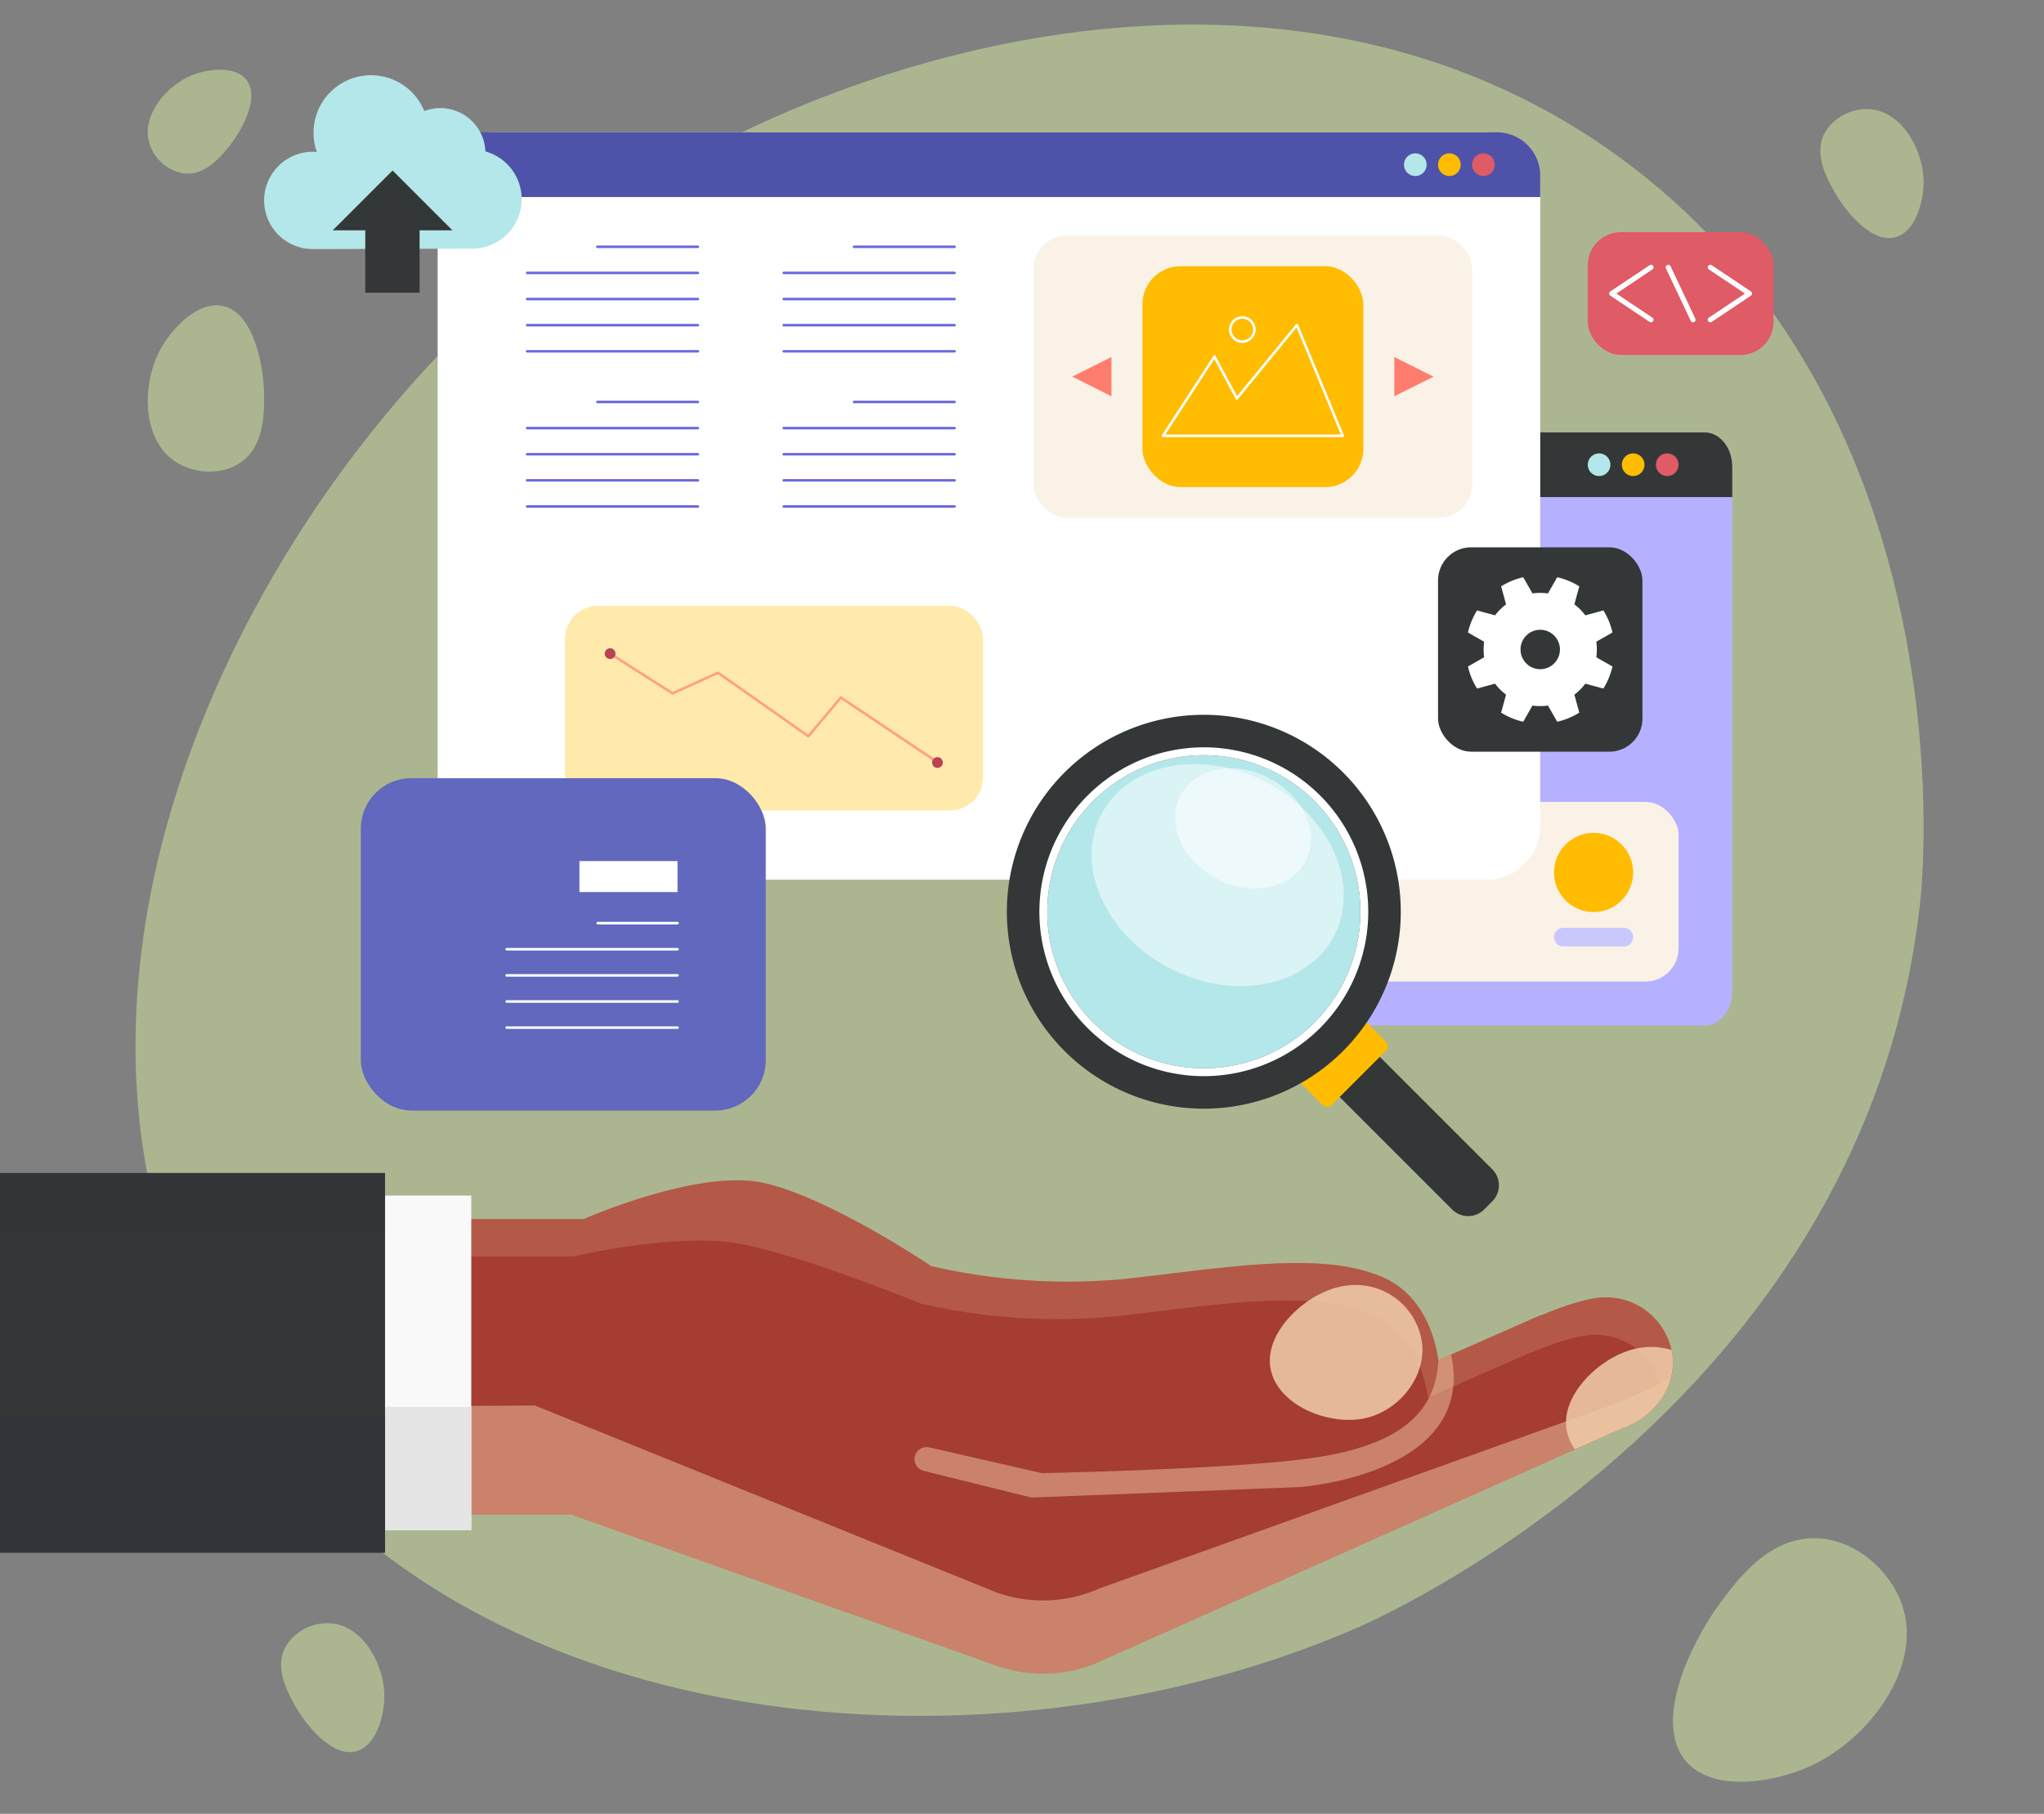 <svg xmlns="http://www.w3.org/2000/svg" xmlns:xlink="http://www.w3.org/1999/xlink" width="400" height="355" viewBox="0 0 400 355">
  <rect x="0" y="0" width="400" height="355" fill="#808080" stroke="none"/>
  <defs>
    <clipPath id="clip-path">
      <rect id="Rectángulo_414766" data-name="Rectángulo 414766" width="400" height="355" transform="translate(180.461 10226)" fill="#fff" stroke="#707070" stroke-width="1" opacity="0.7"/>
    </clipPath>
  </defs>
  <g id="Enmascarar_grupo_1098805" data-name="Enmascarar grupo 1098805" transform="translate(-180.461 -10226)" clip-path="url(#clip-path)">
    <g id="Grupo_1175302" data-name="Grupo 1175302" transform="translate(180 10219.364)">
      <g id="Grupo_1175282" data-name="Grupo 1175282" transform="translate(26.978 0)">
        <path id="Trazado_1031430" data-name="Trazado 1031430" d="M382.957,220.161c-9.933,96.861-102.517,139.523-109.789,142.726C202.6,393.967,95.349,386.9,51.394,314.579,4.14,236.836,58.41,130.374,128.246,84.022c48.685-32.314,134.616-55.115,197.759-7.25C391.163,126.163,383.584,214.057,382.957,220.161Z" transform="translate(-33.614 -37.88)" fill="#cee29d" opacity="0.55"/>
        <path id="Trazado_1031431" data-name="Trazado 1031431" d="M82.439,428.726c4.382,12.2-6.358,26.739-18.272,31.975-6.555,2.881-18.3,5.074-23.753-.913-6.956-7.643.9-23.624,6.4-31.062,3.531-4.781,9.782-13.243,19.185-12.789C73.579,416.3,80.138,422.319,82.439,428.726Z" transform="translate(263.197 -108.222)" fill="#cee29d" opacity="0.55"/>
        <path id="Trazado_1031432" data-name="Trazado 1031432" d="M440.834,147.9c-6.585-4.366-6.632-15.377-2.719-22.273,2.153-3.794,7.093-9.145,11.935-8.2,6.181,1.2,8.164,11.868,8.189,17.5.016,3.622.044,10.032-4.714,13.235C449.687,150.739,444.291,150.188,440.834,147.9Z" transform="translate(-433.069 -50.926)" fill="#cee29d" opacity="0.55"/>
        <path id="Trazado_1031433" data-name="Trazado 1031433" d="M439.969,50.825c-1.6-5.4,3.414-11.426,8.7-13.4,2.911-1.086,8.055-1.746,10.267.982,2.824,3.482-.974,10.211-3.537,13.3-1.648,1.984-4.564,5.5-8.626,5.067A8.484,8.484,0,0,1,439.969,50.825Z" transform="translate(-437.268 -16.192)" fill="#cee29d" opacity="0.55"/>
        <path id="Trazado_1031434" data-name="Trazado 1031434" d="M73.193,35.2c6.289.616,10.449,8.377,10.27,14.716-.1,3.488-1.584,9.119-5.357,10.27-4.817,1.469-10.215-5.325-12.345-9.3-1.369-2.552-3.791-7.07-1.63-11.117A9.525,9.525,0,0,1,73.193,35.2Z" transform="translate(266.452 -7.164)" fill="#cee29d" opacity="0.55"/>
        <path id="Trazado_1031435" data-name="Trazado 1031435" d="M416.279,436.548c6.288.616,10.448,8.377,10.269,14.716-.1,3.488-1.583,9.119-5.357,10.27-4.817,1.469-10.215-5.325-12.345-9.3-1.368-2.552-3.791-7.07-1.63-11.116A9.526,9.526,0,0,1,416.279,436.548Z" transform="translate(-377.855 -112.172)" fill="#cee29d" opacity="0.55"/>
      </g>
      <g id="OBJECTS" transform="translate(0 21.364)">
        <g id="Grupo_1175283" data-name="Grupo 1175283" transform="translate(0 214.842)">
          <path id="Trazado_1031436" data-name="Trazado 1031436" d="M100.44,336.833h31.2s21.991-9.718,34.777-7.16,33.243,16.365,33.243,16.365a118.775,118.775,0,0,0,37.334,2.557c19.435-2.045,39.721-5.966,51.825,0,9.036,4.454,10.058,15.855,10.058,15.855l18.9-8.316c.527-.232,1.052-.425,1.577-.6,4.837-2.045,9.459-3.389,12.106-3.389a13.106,13.106,0,0,1,13.354,12.842c0,5.632-4.233,10.781-9.667,12.668l-102.527,45.77a27.217,27.217,0,0,1-20.207.794l-83.329-29.6H94.3Z" transform="translate(-16.957 -327.798)" fill="#a53d31"/>
          <path id="Trazado_1031437" data-name="Trazado 1031437" d="M155.019,370.267c.739,7.053,9.824,11.41,17.16,10.64s13.34-7.781,12.6-14.834a13.106,13.106,0,0,0-14.621-11.379C162.823,355.463,154.278,363.213,155.019,370.267Z" transform="translate(93.984 -332.666)" fill="#e5b998"/>
          <path id="Trazado_1031438" data-name="Trazado 1031438" d="M105.571,385.4l-9.5,4.24a9.212,9.212,0,0,1-1.724-4.395c-.739-7.053,7.8-14.8,15.14-15.573a13.753,13.753,0,0,1,5.489.534,12.451,12.451,0,0,1,.261,2.525C115.238,378.363,111,383.512,105.571,385.4Z" transform="translate(212.615 -335.54)" fill="#e5b998"/>
          <path id="Trazado_1031439" data-name="Trazado 1031439" d="M97.061,382.682l25.542-.159,90.318,36.587a27.217,27.217,0,0,0,20.207-.794l101.376-36.3c.869-.3,4.984-2.192,10.4-4.773a14.61,14.61,0,0,1-9.253,9.626l-102.527,45.77a27.216,27.216,0,0,1-20.207.794l-83.329-29.6H94.815Z" transform="translate(-17.469 -337.007)" fill="#f0caa4" opacity="0.5" style="mix-blend-mode: multiply;isolation: isolate"/>
          <path id="Trazado_1031440" data-name="Trazado 1031440" d="M324.052,359.477c-2.647,0-7.269,1.343-12.106,3.389-.524.175-1.05.368-1.577.6l-18.9,8.316s-1.022-11.4-10.059-15.854c-12.1-5.967-32.39-2.045-51.824,0a118.777,118.777,0,0,1-37.335-2.557s-21.991-9.036-34.777-11.592-33.243,2.387-33.243,2.387H94.3l.778-7.33h31.2s21.991-9.718,34.777-7.16S194.3,346.038,194.3,346.038a118.775,118.775,0,0,0,37.334,2.557c19.435-2.045,39.721-5.966,51.825,0,9.036,4.454,10.058,15.855,10.058,15.855l18.9-8.316c.527-.232,1.052-.425,1.577-.6,4.837-2.045,9.459-3.389,12.106-3.389a13.106,13.106,0,0,1,13.354,12.842,12.382,12.382,0,0,1-2.078,6.721A13.123,13.123,0,0,0,324.052,359.477Z" transform="translate(-11.598 -327.798)" fill="#f0caa4" opacity="0.2" style="mix-blend-mode: screen;isolation: isolate"/>
          <rect id="Rectángulo_414752" data-name="Rectángulo 414752" width="24.549" height="65.463" transform="translate(68.141 4.432)" fill="#f9f9f9"/>
          <rect id="Rectángulo_414753" data-name="Rectángulo 414753" width="24.549" height="24.103" transform="translate(68.141 45.792)" fill="#e5e5e5"/>
          <rect id="Rectángulo_414754" data-name="Rectángulo 414754" width="75.812" height="74.327" fill="#343737"/>
          <rect id="Rectángulo_414755" data-name="Rectángulo 414755" width="75.812" height="26.515" transform="translate(0 47.813)" fill="#2e333b" opacity="0.5" style="mix-blend-mode: multiply;isolation: isolate"/>
          <rect id="Rectángulo_414756" data-name="Rectángulo 414756" width="75.812" height="12.223" transform="translate(0 0.032)" fill="#2e333b" opacity="0.3" style="mix-blend-mode: screen;isolation: isolate"/>
          <path id="Trazado_1031441" data-name="Trazado 1031441" d="M149.2,394.208a2.359,2.359,0,0,1,1.093-4.59l22.02,5.033s34.778-.682,51.143-2.727,25.912-7.5,26.452-19.351v-.039l2.487-1.094c5.06,23.494-29.621,25.939-29.621,25.939l-52.506,2.046Z" transform="translate(32.036 -335.894)" fill="#f0caa4" opacity="0.5" style="mix-blend-mode: multiply;isolation: isolate"/>
        </g>
        <g id="Grupo_1175285" data-name="Grupo 1175285" transform="translate(201.938 69.898)">
          <path id="Trazado_1031442" data-name="Trazado 1031442" d="M79.945,154.827V257.458c0,3.725,2.424,6.74,5.406,6.74h126.7c2.99,0,5.414-3.014,5.414-6.74V154.827c0-3.717-2.424-6.732-5.414-6.732H85.351C82.369,148.1,79.945,151.109,79.945,154.827Z" transform="translate(-79.945 -148.095)" fill="#b6b1ff"/>
          <rect id="Rectángulo_414757" data-name="Rectángulo 414757" width="65.721" height="35.153" rx="6.483" transform="translate(61.292 72.327)" fill="#faf2e6"/>
          <path id="Trazado_1031443" data-name="Trazado 1031443" d="M79.945,154.827v5.932H217.463v-5.932c0-3.717-2.424-6.732-5.414-6.732H85.351C82.369,148.1,79.945,151.109,79.945,154.827Z" transform="translate(-79.945 -148.095)" fill="#343737"/>
          <g id="Grupo_1175284" data-name="Grupo 1175284" transform="translate(109.234 4.109)">
            <circle id="Elipse_12146" data-name="Elipse 12146" cx="2.222" cy="2.222" r="2.222" transform="translate(13.334 0)" fill="#df5b66"/>
            <ellipse id="Elipse_12147" data-name="Elipse 12147" cx="2.222" cy="2.222" rx="2.222" ry="2.222" transform="translate(6.667)" fill="#ffbc00"/>
            <circle id="Elipse_12148" data-name="Elipse 12148" cx="2.222" cy="2.222" r="2.222" transform="translate(0 0)" fill="#b4e7e9"/>
          </g>
          <ellipse id="Elipse_12149" data-name="Elipse 12149" cx="7.746" cy="7.746" rx="7.746" ry="7.746" transform="translate(102.631 78.388)" fill="#ffbc00"/>
          <path id="Trazado_1031444" data-name="Trazado 1031444" d="M105.763,271.732h11.855a1.818,1.818,0,0,0,1.818-1.818h0a1.818,1.818,0,0,0-1.818-1.818H105.763a1.818,1.818,0,0,0-1.818,1.818h0A1.818,1.818,0,0,0,105.763,271.732Z" transform="translate(-1.313 -171.12)" fill="#c8c8fc"/>
        </g>
        <g id="Grupo_1175292" data-name="Grupo 1175292" transform="translate(86.109 11.172)">
          <rect id="Rectángulo_414758" data-name="Rectángulo 414758" width="215.769" height="146.27" rx="10.5" transform="translate(0)" fill="#fff"/>
          <path id="Trazado_1031445" data-name="Trazado 1031445" d="M126.445,83.91v4.178H342.214V83.91a8.484,8.484,0,0,0-8.485-8.485H134.93A8.484,8.484,0,0,0,126.445,83.91Z" transform="translate(-126.445 -75.425)" fill="#4f52a9"/>
          <circle id="Elipse_12150" data-name="Elipse 12150" cx="2.222" cy="2.222" r="2.222" transform="translate(202.432 4.109)" fill="#df5b66"/>
          <circle id="Elipse_12151" data-name="Elipse 12151" cx="2.222" cy="2.222" r="2.222" transform="translate(195.765 4.109)" fill="#ffbc00"/>
          <circle id="Elipse_12152" data-name="Elipse 12152" cx="2.222" cy="2.222" r="2.222" transform="translate(189.098 4.109)" fill="#b4e7e9"/>
          <g id="Grupo_1175288" data-name="Grupo 1175288" transform="translate(116.636 20.206)">
            <rect id="Rectángulo_414759" data-name="Rectángulo 414759" width="85.796" height="55.222" rx="6.483" transform="translate(0)" fill="#faf2e6"/>
            <rect id="Rectángulo_414760" data-name="Rectángulo 414760" width="43.226" height="43.226" rx="7.453" transform="translate(21.285 5.998)" fill="#ffbc00"/>
            <g id="Grupo_1175286" data-name="Grupo 1175286" transform="translate(7.542 23.772)">
              <path id="Trazado_1031446" data-name="Trazado 1031446" d="M159.959,133.684l-7.677,3.839v-7.677Z" transform="translate(-89.248 -129.845)" fill="#ff7d6f"/>
              <path id="Trazado_1031447" data-name="Trazado 1031447" d="M230.282,133.684l7.677,3.839v-7.677Z" transform="translate(-230.282 -129.845)" fill="#ff7d6f"/>
            </g>
            <g id="Grupo_1175287" data-name="Grupo 1175287" transform="translate(25.312 16.03)">
              <path id="Trazado_1031448" data-name="Trazado 1031448" d="M174.271,143.781l10.063-15.5,4.384,8.178,11.757-14.347,8.967,21.667Z" transform="translate(-174.271 -120.619)" fill="none" stroke="#fff" stroke-linecap="round" stroke-linejoin="round" stroke-width="0.5"/>
              <ellipse id="Elipse_12153" data-name="Elipse 12153" cx="2.366" cy="2.366" rx="2.366" ry="2.366" transform="translate(13.152)" fill="none" stroke="#fff" stroke-linecap="round" stroke-linejoin="round" stroke-width="0.5"/>
            </g>
          </g>
          <g id="Grupo_1175289" data-name="Grupo 1175289" transform="translate(17.507 22.404)">
            <line id="Línea_640" data-name="Línea 640" x1="19.668" transform="translate(63.973)" fill="none" stroke="#6a6add" stroke-linecap="round" stroke-linejoin="round" stroke-width="0.5"/>
            <line id="Línea_641" data-name="Línea 641" x1="33.421" transform="translate(50.22 5.113)" fill="none" stroke="#6a6add" stroke-linecap="round" stroke-linejoin="round" stroke-width="0.5"/>
            <line id="Línea_642" data-name="Línea 642" x1="33.421" transform="translate(50.22 10.227)" fill="none" stroke="#6a6add" stroke-linecap="round" stroke-linejoin="round" stroke-width="0.5"/>
            <line id="Línea_643" data-name="Línea 643" x1="33.421" transform="translate(50.22 15.34)" fill="none" stroke="#6a6add" stroke-linecap="round" stroke-linejoin="round" stroke-width="0.5"/>
            <line id="Línea_644" data-name="Línea 644" x1="33.421" transform="translate(50.22 20.453)" fill="none" stroke="#6a6add" stroke-linecap="round" stroke-linejoin="round" stroke-width="0.5"/>
            <line id="Línea_645" data-name="Línea 645" x1="19.668" transform="translate(63.973 30.372)" fill="none" stroke="#6a6add" stroke-linecap="round" stroke-linejoin="round" stroke-width="0.5"/>
            <line id="Línea_646" data-name="Línea 646" x1="33.421" transform="translate(50.22 35.485)" fill="none" stroke="#6a6add" stroke-linecap="round" stroke-linejoin="round" stroke-width="0.5"/>
            <line id="Línea_647" data-name="Línea 647" x1="33.421" transform="translate(50.22 40.599)" fill="none" stroke="#6a6add" stroke-linecap="round" stroke-linejoin="round" stroke-width="0.5"/>
            <line id="Línea_648" data-name="Línea 648" x1="33.421" transform="translate(50.22 45.712)" fill="none" stroke="#6a6add" stroke-linecap="round" stroke-linejoin="round" stroke-width="0.5"/>
            <line id="Línea_649" data-name="Línea 649" x1="33.421" transform="translate(50.22 50.825)" fill="none" stroke="#6a6add" stroke-linecap="round" stroke-linejoin="round" stroke-width="0.5"/>
            <line id="Línea_650" data-name="Línea 650" x1="19.668" transform="translate(13.753)" fill="none" stroke="#6a6add" stroke-linecap="round" stroke-linejoin="round" stroke-width="0.5"/>
            <line id="Línea_651" data-name="Línea 651" x1="33.421" transform="translate(0 5.113)" fill="none" stroke="#6a6add" stroke-linecap="round" stroke-linejoin="round" stroke-width="0.5"/>
            <line id="Línea_652" data-name="Línea 652" x1="33.421" transform="translate(0 10.227)" fill="none" stroke="#6a6add" stroke-linecap="round" stroke-linejoin="round" stroke-width="0.5"/>
            <line id="Línea_653" data-name="Línea 653" x1="33.421" transform="translate(0 15.34)" fill="none" stroke="#6a6add" stroke-linecap="round" stroke-linejoin="round" stroke-width="0.5"/>
            <line id="Línea_654" data-name="Línea 654" x1="33.421" transform="translate(0 20.453)" fill="none" stroke="#6a6add" stroke-linecap="round" stroke-linejoin="round" stroke-width="0.5"/>
            <line id="Línea_655" data-name="Línea 655" x1="19.668" transform="translate(13.753 30.372)" fill="none" stroke="#6a6add" stroke-linecap="round" stroke-linejoin="round" stroke-width="0.5"/>
            <line id="Línea_656" data-name="Línea 656" x1="33.421" transform="translate(0 35.485)" fill="none" stroke="#6a6add" stroke-linecap="round" stroke-linejoin="round" stroke-width="0.5"/>
            <line id="Línea_657" data-name="Línea 657" x1="33.421" transform="translate(0 40.599)" fill="none" stroke="#6a6add" stroke-linecap="round" stroke-linejoin="round" stroke-width="0.5"/>
            <line id="Línea_658" data-name="Línea 658" x1="33.421" transform="translate(0 45.712)" fill="none" stroke="#6a6add" stroke-linecap="round" stroke-linejoin="round" stroke-width="0.5"/>
            <line id="Línea_659" data-name="Línea 659" x1="33.421" transform="translate(0 50.825)" fill="none" stroke="#6a6add" stroke-linecap="round" stroke-linejoin="round" stroke-width="0.5"/>
          </g>
          <g id="Grupo_1175291" data-name="Grupo 1175291" transform="translate(24.914 92.668)">
            <rect id="Rectángulo_414761" data-name="Rectángulo 414761" width="81.823" height="40.042" rx="6.483" transform="translate(0)" fill="#ffeaac"/>
            <g id="Grupo_1175290" data-name="Grupo 1175290" transform="translate(7.788 8.313)">
              <path id="Trazado_1031449" data-name="Trazado 1031449" d="M336.448,223l-18.991-12.728-6.364,7.576L293.415,205.42l-8.889,4.041L272.3,201.682" transform="translate(-271.252 -200.631)" fill="none" stroke="#ffa07f" stroke-linecap="round" stroke-linejoin="round" stroke-width="0.5"/>
              <path id="Trazado_1031450" data-name="Trazado 1031450" d="M271.115,227.808a1.051,1.051,0,1,0,1.051-1.051A1.051,1.051,0,0,0,271.115,227.808Z" transform="translate(-207.061 -205.443)" fill="#b74352"/>
              <path id="Trazado_1031451" data-name="Trazado 1031451" d="M350.378,201.433a1.051,1.051,0,1,0,1.051-1.051A1.051,1.051,0,0,0,350.378,201.433Z" transform="translate(-350.378 -200.382)" fill="#b74352"/>
            </g>
          </g>
        </g>
        <g id="Grupo_1175297" data-name="Grupo 1175297" transform="translate(52.149)">
          <g id="Grupo_1175293" data-name="Grupo 1175293" transform="translate(229.728 92.392)">
            <rect id="Rectángulo_414762" data-name="Rectángulo 414762" width="40.002" height="40.002" rx="6.483" transform="translate(0)" fill="#343737"/>
            <path id="Trazado_1031452" data-name="Trazado 1031452" d="M112.007,197.319a11.164,11.164,0,0,1,.1-1.518l-3.165-1.809a14.129,14.129,0,0,1,1.783-4.317l3.525.959a10.866,10.866,0,0,1,2.149-2.148l-.965-3.525a14.227,14.227,0,0,1,4.323-1.784l1.809,3.17a11.095,11.095,0,0,1,3.035,0l1.809-3.17a14.227,14.227,0,0,1,4.323,1.784l-.965,3.525a10.866,10.866,0,0,1,2.149,2.148l3.525-.959a14.11,14.11,0,0,1,1.783,4.317l-3.165,1.809a11.133,11.133,0,0,1,0,3.04l3.165,1.809a14.11,14.11,0,0,1-1.783,4.317l-3.525-.959a10.742,10.742,0,0,1-2.149,2.149l.965,3.524a14.225,14.225,0,0,1-4.323,1.784l-1.809-3.17a10.6,10.6,0,0,1-3.035,0l-1.809,3.17a14.225,14.225,0,0,1-4.323-1.784l.965-3.524a10.743,10.743,0,0,1-2.149-2.149l-3.525.959a14.13,14.13,0,0,1-1.783-4.317l3.165-1.809A11.245,11.245,0,0,1,112.007,197.319Zm11.081,3.859a3.856,3.856,0,1,0-3.859-3.859A3.856,3.856,0,0,0,123.088,201.178Z" transform="translate(-103.087 -177.321)" fill="#fff"/>
          </g>
          <g id="Grupo_1175295" data-name="Grupo 1175295" transform="translate(259.023 30.704)">
            <rect id="Rectángulo_414763" data-name="Rectángulo 414763" width="36.366" height="24.042" rx="6.483" transform="translate(0)" fill="#df5b66"/>
            <g id="Grupo_1175294" data-name="Grupo 1175294" transform="translate(4.704 6.888)">
              <path id="Trazado_1031453" data-name="Trazado 1031453" d="M75.767,108.118l7.677,5.133-7.677,5.133" transform="translate(-56.487 -108.118)" fill="none" stroke="#fff" stroke-linecap="round" stroke-linejoin="round" stroke-width="1"/>
              <path id="Trazado_1031454" data-name="Trazado 1031454" d="M107.3,118.384l-7.677-5.133,7.677-5.133" transform="translate(-99.624 -108.118)" fill="none" stroke="#fff" stroke-linecap="round" stroke-linejoin="round" stroke-width="1"/>
            </g>
            <line id="Línea_660" data-name="Línea 660" x1="4.849" y1="10.266" transform="translate(15.758 6.888)" fill="none" stroke="#fff" stroke-linecap="round" stroke-linejoin="round" stroke-width="1"/>
          </g>
          <g id="Grupo_1175296" data-name="Grupo 1175296">
            <path id="Trazado_1031455" data-name="Trazado 1031455" d="M382.63,76.581c.268,0,.532.014.8.035a11.252,11.252,0,0,1,21.024-8.01,8.827,8.827,0,0,1,11.957,7.908,9.693,9.693,0,0,1-2.6,19.032c-5.354,0-25.921.077-31.179.077a9.521,9.521,0,1,1,0-19.042Z" transform="translate(-373.109 -61.601)" fill="#b4e7e9"/>
            <path id="Trazado_1031456" data-name="Trazado 1031456" d="M389.873,96.375l11.709-11.709,11.71,11.709h-6.425v12.2h-10.63v-12.2Z" transform="translate(-376.445 -66.027)" fill="#343737"/>
          </g>
        </g>
        <g id="Grupo_1175299" data-name="Grupo 1175299" transform="translate(71.071 137.578)">
          <rect id="Rectángulo_414764" data-name="Rectángulo 414764" width="79.248" height="65.054" rx="9.875" transform="translate(0)" fill="#6168bd"/>
          <g id="Grupo_1175298" data-name="Grupo 1175298" transform="translate(28.554 16.23)">
            <rect id="Rectángulo_414765" data-name="Rectángulo 414765" width="19.193" height="6.061" transform="translate(14.228)" fill="#fff"/>
            <line id="Línea_661" data-name="Línea 661" x1="15.627" transform="translate(17.793 12.141)" fill="none" stroke="#fff" stroke-linecap="round" stroke-linejoin="round" stroke-width="0.5"/>
            <line id="Línea_662" data-name="Línea 662" x1="33.421" transform="translate(0 17.255)" fill="none" stroke="#fff" stroke-linecap="round" stroke-linejoin="round" stroke-width="0.5"/>
            <line id="Línea_663" data-name="Línea 663" x1="33.421" transform="translate(0 22.368)" fill="none" stroke="#fff" stroke-linecap="round" stroke-linejoin="round" stroke-width="0.5"/>
            <line id="Línea_664" data-name="Línea 664" x1="33.421" transform="translate(0 27.481)" fill="none" stroke="#fff" stroke-linecap="round" stroke-linejoin="round" stroke-width="0.5"/>
            <line id="Línea_665" data-name="Línea 665" x1="33.421" transform="translate(0 32.595)" fill="none" stroke="#fff" stroke-linecap="round" stroke-linejoin="round" stroke-width="0.5"/>
          </g>
        </g>
        <g id="Grupo_1175301" data-name="Grupo 1175301" transform="translate(197.497 125.173)">
          <path id="Trazado_1031457" data-name="Trazado 1031457" d="M137.756,275.938a4.449,4.449,0,0,0,0,6.29l41.931,41.931a4.449,4.449,0,0,0,6.29,0l1.572-1.573a4.446,4.446,0,0,0,0-6.29l-41.931-41.931a4.446,4.446,0,0,0-6.29,0Z" transform="translate(-92.559 -227.349)" fill="#343737"/>
          <path id="Trazado_1031458" data-name="Trazado 1031458" d="M163.736,293.07a1.251,1.251,0,0,0,0,1.768l10.61,10.61a1.251,1.251,0,0,0,1.768,0l10.61-10.61a1.251,1.251,0,0,0,0-1.768l-10.61-10.61a1.249,1.249,0,0,0-1.768,0Z" transform="translate(-112.549 -229.082)" fill="#ffbc00"/>
          <path id="Trazado_1031459" data-name="Trazado 1031459" d="M160.216,255.039a38.545,38.545,0,1,0,38.545-38.544A38.545,38.545,0,0,0,160.216,255.039Z" transform="translate(-160.216 -216.495)" fill="#343737"/>
          <g id="Grupo_1175300" data-name="Grupo 1175300" transform="translate(6.365 6.365)">
            <path id="Trazado_1031460" data-name="Trazado 1031460" d="M170,256.917a30.638,30.638,0,1,0,30.638-30.638A30.638,30.638,0,0,0,170,256.917Z" transform="translate(-168.458 -224.737)" fill="#b4e7e9"/>
            <path id="Trazado_1031461" data-name="Trazado 1031461" d="M200.272,225.913a30.638,30.638,0,1,0,30.638,30.638,30.638,30.638,0,0,0-30.638-30.638m0-1.542a32.18,32.18,0,1,1-32.18,32.18,32.216,32.216,0,0,1,32.18-32.18Z" transform="translate(-168.092 -224.371)" fill="#fff"/>
          </g>
          <path id="Trazado_1031462" data-name="Trazado 1031462" d="M175.93,238.238c-5.258,10.033.672,23.505,13.242,30.091s27.023,3.795,32.28-6.238-.672-23.5-13.243-30.091S181.186,228.206,175.93,238.238Z" transform="translate(-157.428 -218.785)" fill="#fff" opacity="0.5"/>
          <path id="Trazado_1031463" data-name="Trazado 1031463" d="M183.01,234.814c-2.846,5.433.335,12.713,7.106,16.261s14.567,2.02,17.413-3.413-.333-12.713-7.105-16.261S185.858,229.382,183.01,234.814Z" transform="translate(-149.061 -218.988)" fill="#fff" opacity="0.5"/>
        </g>
      </g>
    </g>
  </g>
</svg>

